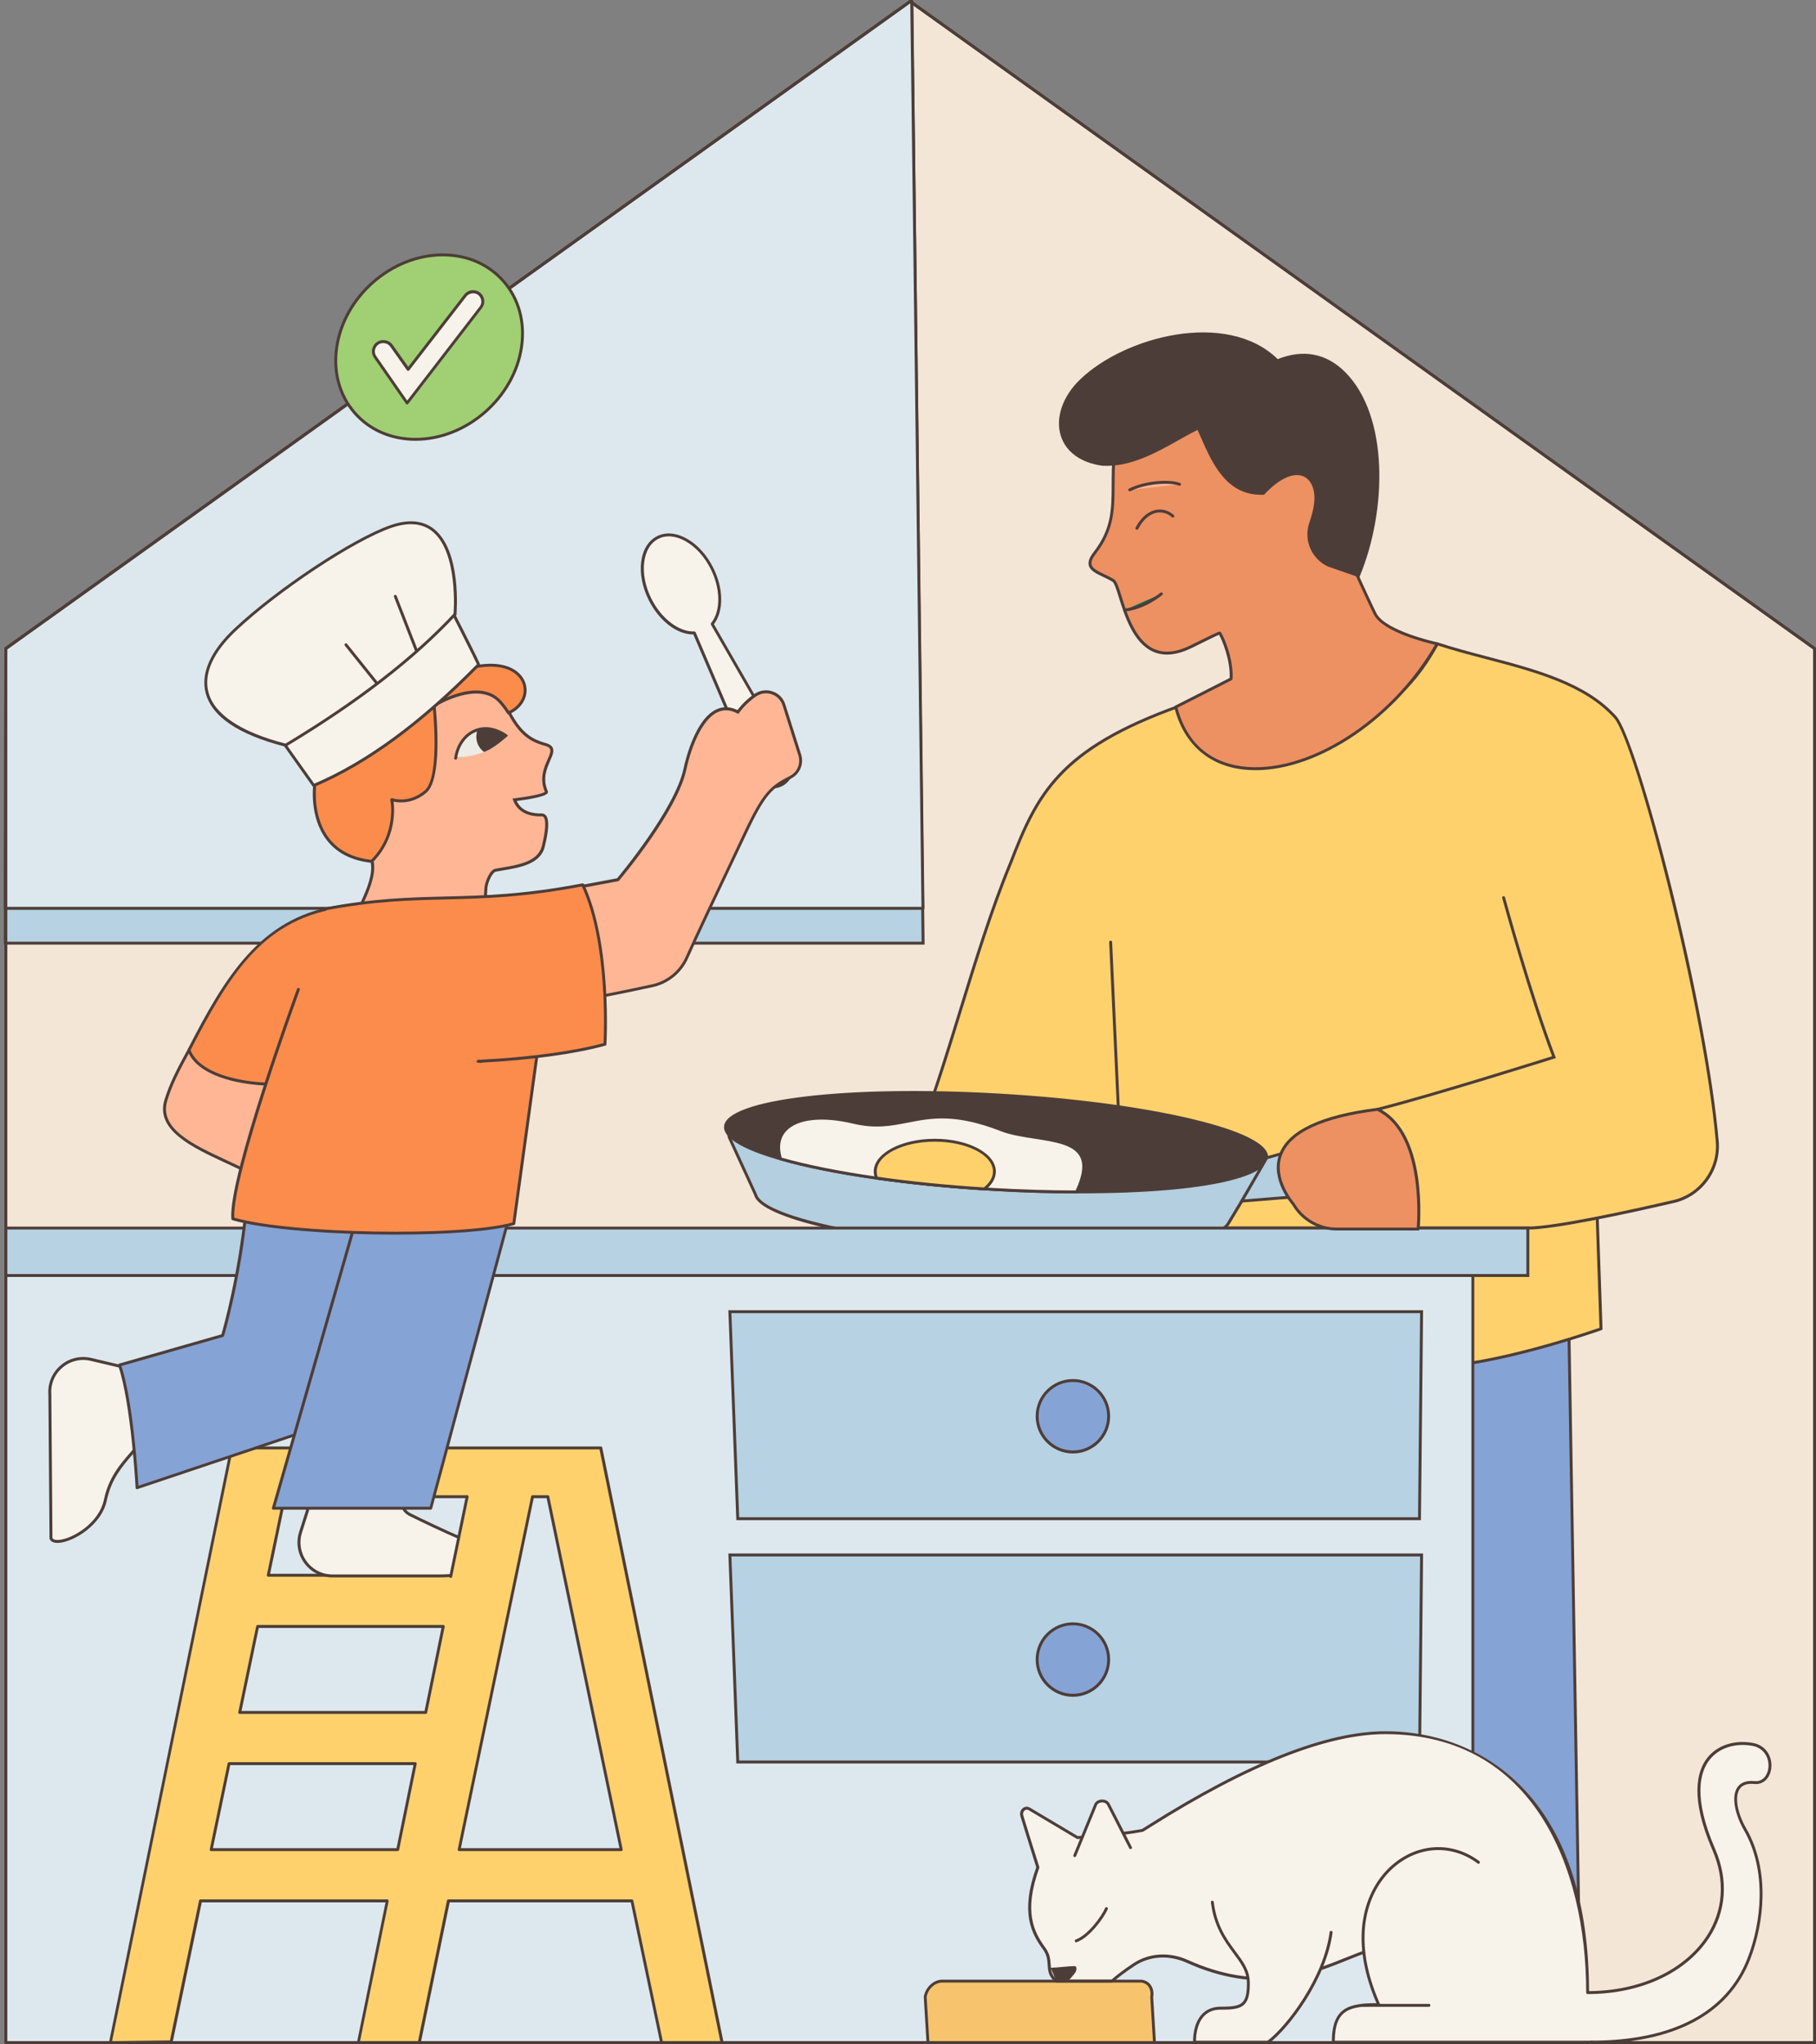 <svg width="549" height="618" viewBox="0 0 549 618" fill="none" xmlns="http://www.w3.org/2000/svg">
<rect x="0" y="0" width="549" height="618" fill="#808080" stroke="none"/>
<g clip-path="url(#clip0_14355_201)">
<path d="M548.558 196.071L275.161 0.441L1.764 196.071V617.53H548.558V196.071Z" fill="#F3E6D6"/>
<path d="M548.56 617.97H1.765C1.515 617.97 1.324 617.779 1.324 617.529V196.071C1.324 195.924 1.398 195.791 1.515 195.718L274.913 0.088C275.06 -0.015 275.265 -0.015 275.427 0.088L548.81 195.718C548.927 195.806 549.001 195.938 549.001 196.071V617.515C549.001 617.765 548.81 617.956 548.56 617.956V617.97ZM2.207 617.088H548.118V196.306L275.163 0.985L2.207 196.306V617.088Z" fill="#4D3D38"/>
<path d="M275.662 0.441L279.074 285.138H1.604L1.765 196.071L275.162 0.441" fill="#B6D2E3"/>
<path d="M279.515 285.58H1.162L1.324 195.851L1.515 195.719L274.912 0.089C275.059 -0.029 275.265 -0.014 275.412 0.089C275.486 0.045 275.559 0 275.662 0.015C275.897 0.015 276.103 0.206 276.103 0.456L279.515 285.594V285.58ZM2.044 284.697H278.618L275.221 0.941L2.206 196.307L2.044 284.697Z" fill="#4D3D38"/>
<path d="M275.618 0.441L279.03 274.611H1.604L1.765 196.071L275.162 0.441" fill="#DCE8ED"/>
<path d="M279.03 275.052H1.603C1.486 275.052 1.368 275.008 1.294 274.92C1.206 274.831 1.162 274.728 1.162 274.611L1.324 196.071C1.324 195.924 1.397 195.791 1.515 195.718L274.912 0.088C275.059 -0.015 275.25 -0.015 275.397 0.073C275.456 0.029 275.53 -0 275.618 0.014C275.853 0.014 276.059 0.206 276.059 0.455L279.471 274.626C279.471 274.743 279.427 274.861 279.338 274.934C279.25 275.022 279.147 275.067 279.03 275.067V275.052ZM2.044 274.17H278.574L275.192 0.97L2.206 196.306L2.044 274.17Z" fill="#4D3D38"/>
<path d="M150.903 208.642C155.697 221.521 159.976 223.712 164.814 225.064C170.476 226.652 161.756 231.592 165.108 239.326C165.652 240.575 155.491 241.781 155.491 241.781C156.829 245.383 160.212 246.427 163.667 246.353C165.976 246.294 165.358 251.234 164.167 255.954C162.756 261.614 154.844 262.114 149.771 263.099C148.3 263.379 146.933 266.981 146.83 268.48C146.624 271.612 146.462 274.993 146.448 275.199L139.066 279.331L107.435 276.993C116.817 258.644 113.082 257.953 99.465 246.691L100.582 210.626L144.786 205.437L147.624 208.803" fill="#FFB695"/>
<path d="M139.199 279.772H139.066L106.774 277.375L107.083 276.787C115.523 260.276 113.273 258.438 102.406 249.617C101.421 248.808 100.348 247.956 99.23 247.015L99.068 246.882L100.201 210.229L145.022 204.966L148.007 208.524C148.169 208.715 148.139 208.994 147.948 209.141C147.757 209.303 147.478 209.274 147.33 209.082L144.654 205.892L101.054 211.009L99.965 246.471C101.024 247.353 102.039 248.161 102.98 248.926C113.906 257.791 116.597 259.982 108.186 276.581L139.022 278.86L146.081 274.92C146.125 274.067 146.272 271.156 146.448 268.436C146.551 266.892 147.919 262.996 149.742 262.643C150.419 262.511 151.124 262.393 151.874 262.276C156.668 261.467 162.624 260.467 163.785 255.836C164.932 251.249 165.153 248.058 164.374 247.088C164.212 246.882 164.006 246.794 163.727 246.794C159.315 246.912 156.345 245.221 155.124 241.942L154.933 241.413L155.492 241.354C159.492 240.884 164.05 240.016 164.712 239.399C162.991 235.341 164.447 232.033 165.521 229.607C166.124 228.225 166.609 227.137 166.285 226.446C166.094 226.034 165.594 225.726 164.741 225.49C159.859 224.123 155.418 221.918 150.536 208.788C150.448 208.553 150.566 208.303 150.801 208.215C151.036 208.127 151.286 208.244 151.374 208.48C156.109 221.212 160.344 223.329 164.991 224.638C166.094 224.946 166.785 225.417 167.094 226.064C167.594 227.108 167.035 228.372 166.344 229.96C165.285 232.386 163.962 235.4 165.594 239.149C165.682 239.355 165.668 239.575 165.55 239.781C164.888 240.928 159.183 241.781 156.198 242.163C157.698 245.368 161.08 246 163.727 245.927C164.285 245.927 164.756 246.132 165.08 246.544C166.079 247.794 165.932 250.999 164.668 256.057C163.374 261.247 157.095 262.305 152.036 263.158C151.301 263.275 150.58 263.408 149.919 263.525C148.801 263.746 147.433 266.922 147.345 268.495C147.169 271.303 147.022 274.302 146.978 275.052V275.464L139.243 279.772H139.199Z" fill="#4D3D38"/>
<path d="M153.638 222.389C151.447 224.256 149.094 226.299 146.33 227.343C143.036 228.578 139.786 229.137 137.683 228.74C137.566 228.725 138.816 224.432 141.963 221.889C142.683 221.301 143.507 220.815 144.433 220.477C146.786 219.639 149.83 219.874 153.653 222.374L153.638 222.389Z" fill="#ECEBE6"/>
<path d="M153.638 222.388C151.447 224.256 149.094 226.299 146.33 227.343C145.565 226.785 144.948 226.049 144.536 225.182C143.904 223.829 143.845 222.33 144.286 220.904C144.33 220.771 144.374 220.624 144.418 220.492C146.771 219.654 149.815 219.889 153.638 222.388Z" fill="#4D3D38"/>
<path d="M137.757 229.666C137.757 229.666 137.713 229.666 137.698 229.666C137.463 229.637 137.286 229.416 137.316 229.166C137.875 225.211 140.08 222.006 143.242 220.595C146.286 219.242 149.771 219.727 153.065 221.947C153.271 222.08 153.315 222.359 153.183 222.565C153.05 222.771 152.771 222.815 152.565 222.682C149.521 220.639 146.345 220.183 143.595 221.403C140.713 222.682 138.698 225.638 138.183 229.284C138.154 229.504 137.963 229.666 137.742 229.666H137.757Z" fill="#4D3D38"/>
<path d="M140.977 202.202C159.712 197.085 163.065 211.494 153.712 215.537C153.712 215.537 152.256 213.111 150.624 211.611C143.918 205.363 131.213 213.332 131.213 213.332C131.213 213.332 133.669 235.12 128.625 239.355C123.581 243.589 118.435 241.751 118.435 241.751C118.435 241.751 120.684 252.116 112.361 260.423C92.054 258.291 95.186 236.944 95.186 236.944L140.977 202.216V202.202Z" fill="#FC8C4C"/>
<path d="M112.363 260.849C112.363 260.849 112.333 260.849 112.318 260.849C106.407 260.232 101.863 257.938 98.819 254.027C93.334 246.97 94.687 237.281 94.746 236.87C94.76 236.752 94.819 236.649 94.922 236.576L140.714 201.849C140.714 201.849 140.817 201.79 140.861 201.775C151.86 198.776 157.404 202.393 158.801 206.406C160.11 210.141 158.037 214.14 153.89 215.948C153.684 216.036 153.449 215.948 153.331 215.772C153.331 215.742 151.875 213.39 150.331 211.934C144.434 206.45 133.435 212.537 131.685 213.552C131.964 216.242 133.817 235.561 128.906 239.678C124.759 243.162 120.597 242.706 118.98 242.339C119.303 244.838 119.818 253.572 112.671 260.717C112.583 260.805 112.48 260.849 112.363 260.849ZM95.599 237.178C95.452 238.516 94.658 247.25 99.525 253.498C102.378 257.159 106.628 259.32 112.201 259.952C120.083 251.925 118.024 241.927 118.009 241.839C117.98 241.677 118.024 241.516 118.156 241.413C118.274 241.31 118.45 241.266 118.597 241.324C118.803 241.398 123.568 243.015 128.347 239.001C133.156 234.958 130.817 213.581 130.788 213.361C130.773 213.199 130.847 213.022 130.994 212.934C131.523 212.596 144.067 204.877 150.934 211.273C152.243 212.493 153.419 214.243 153.89 214.963C157.375 213.287 159.095 209.861 157.978 206.686C156.698 203.039 151.537 199.79 141.184 202.598L95.613 237.164L95.599 237.178Z" fill="#4D3D38"/>
<path d="M144.683 200.937C144.683 200.525 133.978 179.516 133.978 179.516L76.275 211.317L94.848 237.487C112.038 230.195 128.581 217.33 144.683 200.937Z" fill="#F7F2EA"/>
<path d="M94.848 237.929C94.716 237.929 94.569 237.87 94.495 237.738L75.923 211.568C75.849 211.465 75.82 211.332 75.849 211.215C75.879 211.097 75.952 210.994 76.07 210.921L133.773 179.12C133.875 179.061 134.008 179.046 134.111 179.09C134.228 179.12 134.317 179.208 134.375 179.311C145.14 200.409 145.14 200.791 145.14 200.938C145.14 201.055 145.095 201.158 145.007 201.247C127.493 219.066 111.141 231.048 95.025 237.885C94.966 237.914 94.907 237.914 94.848 237.914V237.929ZM76.923 211.465L94.995 236.929C110.847 230.137 126.935 218.316 144.169 200.82C143.39 199.056 137.728 187.853 133.787 180.119L76.923 211.45V211.465Z" fill="#4D3D38"/>
<path d="M86.364 225.299C56.689 217.713 57.909 202.775 71.1 190.352C83.599 178.59 106.407 163.285 118.083 159.197C140.567 151.332 137.537 185.735 137.537 185.735" fill="#F7F2EA"/>
<path d="M86.364 225.74C86.364 225.74 86.29 225.74 86.261 225.74C72.114 222.123 64.012 216.654 62.174 209.509C60.63 203.54 63.615 196.806 70.806 190.043C83.629 177.972 106.539 162.785 117.95 158.8C123.347 156.904 127.773 157.271 131.111 159.859C139.581 166.446 138.052 185 137.993 185.779C137.979 186.029 137.758 186.22 137.508 186.176C137.258 186.161 137.081 185.941 137.111 185.691C137.126 185.5 138.67 166.842 130.567 160.535C127.479 158.139 123.332 157.83 118.23 159.609C106.907 163.564 84.158 178.663 71.394 190.66C66.556 195.218 61.174 202.143 63.012 209.259C64.747 215.978 72.85 221.374 86.467 224.858C86.702 224.917 86.849 225.167 86.79 225.402C86.746 225.608 86.555 225.74 86.364 225.74Z" fill="#4D3D38"/>
<path d="M477.534 594.226L410.552 598.225L395.332 384.467L473.504 355.019L477.534 594.226Z" fill="#85A3D4"/>
<path d="M410.552 598.666C410.317 598.666 410.126 598.49 410.111 598.254L394.906 384.496C394.906 384.305 395.009 384.114 395.186 384.055L473.358 354.606C473.49 354.548 473.637 354.577 473.755 354.651C473.873 354.724 473.946 354.871 473.946 355.003L477.975 594.197C477.975 594.432 477.799 594.623 477.564 594.638L410.567 598.651H410.538L410.552 598.666ZM395.803 384.761L410.964 597.755L477.093 593.8L473.079 355.65L395.803 384.761Z" fill="#4D3D38"/>
<path d="M481.739 335.361L484.004 401.728C484.004 401.728 451.77 413.225 432.257 413.225C412.743 413.225 421.919 340.904 421.919 340.904L481.739 335.361Z" fill="#FFD16D"/>
<path d="M432.256 413.666C429.918 413.666 427.874 412.681 426.154 410.725C421.227 405.138 418.948 391.656 419.375 370.676C419.698 355.106 421.463 340.977 421.492 340.845C421.522 340.639 421.683 340.477 421.889 340.463L481.71 334.92C481.827 334.92 481.945 334.949 482.048 335.023C482.136 335.096 482.195 335.214 482.195 335.346L484.459 401.713C484.459 401.904 484.342 402.08 484.165 402.139C483.842 402.257 451.638 413.666 432.271 413.666H432.256ZM422.316 341.315C421.742 346.094 415.845 397.714 426.815 410.152C428.359 411.902 430.183 412.784 432.256 412.784C450.476 412.784 480.224 402.58 483.548 401.419L481.313 335.846L422.316 341.315Z" fill="#4D3D38"/>
<path d="M434.506 194.63C418.934 223.564 397.935 218.33 397.935 218.33C375.862 209.729 361.231 219.903 356.599 213.434C320.248 226.446 313.41 240.34 305.469 261.011C291.499 294.753 282.353 341.551 268.589 361.267C261.971 370.735 306.072 371.279 306.072 371.279H461.902C469.857 371.279 491.533 366.589 505.958 363.252C514.267 361.326 519.884 353.607 519.164 345.123C515.546 303.016 494.635 223.873 488.342 216.83C476.195 203.231 453.049 200.731 434.521 194.63H434.506Z" fill="#FFD16D"/>
<path d="M461.887 371.72H306.058C304.631 371.705 271.28 371.22 267.78 364.428C267.236 363.369 267.383 362.222 268.221 361.031C276.368 349.372 282.882 328.172 289.794 305.721C294.514 290.401 299.381 274.567 305.058 260.864C313.175 239.722 319.998 226.078 356.437 213.037C356.628 212.978 356.834 213.037 356.937 213.199C358.849 215.86 362.657 215.478 368.407 214.89C375.716 214.14 385.715 213.125 398.082 217.933C398.082 217.933 403.302 219.168 410.287 216.904C416.758 214.816 426.154 209.215 434.11 194.424C434.212 194.233 434.433 194.145 434.639 194.218C439.389 195.777 444.535 197.144 449.535 198.452C464.284 202.334 479.534 206.348 488.651 216.551C491.753 220.036 498.4 240.604 505.165 267.73C512.591 297.502 517.987 326.422 519.59 345.094C520.326 353.739 514.517 361.737 506.047 363.693C490.209 367.353 469.681 371.72 461.887 371.72ZM356.437 213.963C320.616 226.843 313.881 240.31 305.881 261.173C300.22 274.846 295.352 290.666 290.647 305.956C283.721 328.48 277.177 349.74 268.957 361.517C268.31 362.428 268.192 363.251 268.589 364.001C269.515 365.795 273.706 368.265 288.456 369.779C297.382 370.706 305.999 370.809 306.087 370.823H461.902C470.019 370.823 492.93 365.81 505.856 362.81C513.885 360.958 519.414 353.357 518.708 345.153C515.164 303.971 494.327 224.196 488.004 217.124C479.063 207.112 463.946 203.143 449.315 199.29C444.432 198.011 439.389 196.688 434.727 195.159C426.654 209.994 417.125 215.625 410.523 217.742C403.288 220.065 398.053 218.801 397.832 218.742C385.612 213.978 375.73 214.993 368.525 215.728C362.849 216.301 358.717 216.728 356.452 213.949L356.437 213.963Z" fill="#4D3D38"/>
<path d="M381.289 351.152C381.878 351.181 382.216 351.828 381.922 352.342L371.466 369.647C368.393 375.969 337.13 379.292 299.308 377.116C261.046 374.911 230.092 367.898 228.415 361.193L220.504 343.933C220.063 342.962 220.813 341.874 221.871 341.948L310.47 347.461L381.304 351.152H381.289Z" fill="#B3CFE0"/>
<path d="M321.983 378.234C314.836 378.234 307.219 378.013 299.278 377.557C260.398 375.322 229.738 368.339 227.988 361.296L220.106 344.109C219.826 343.507 219.885 342.83 220.268 342.301C220.635 341.757 221.253 341.478 221.9 341.507L310.498 347.02L381.332 350.711C381.759 350.74 382.141 350.975 382.347 351.358C382.553 351.74 382.538 352.196 382.318 352.563L371.862 369.883C369.23 375.087 349.158 378.234 322.012 378.234H321.983ZM221.782 342.389C221.459 342.389 221.179 342.536 220.988 342.801C220.797 343.08 220.768 343.433 220.9 343.742L228.811 361.002C230.458 367.53 262.074 374.529 299.337 376.675C336.555 378.822 368.068 375.646 371.068 369.456L371.215 369.206L381.538 352.107C381.627 351.96 381.568 351.828 381.538 351.769C381.509 351.71 381.435 351.593 381.259 351.593L310.424 347.903L221.826 342.389C221.826 342.389 221.782 342.389 221.767 342.389H221.782Z" fill="#4D3D38"/>
<path d="M382.95 350.034C382.582 356.386 358.48 360.4 325.467 360.356C317.527 360.356 309.071 360.106 300.322 359.591C274.014 358.077 250.721 354.563 235.957 350.343C225.355 347.315 219.149 343.918 219.326 340.625C219.782 332.744 256.78 328.466 301.954 331.054C347.143 333.656 383.405 342.139 382.95 350.02V350.034Z" fill="#4D3D38"/>
<path d="M326.071 360.797H325.468C317.307 360.797 308.837 360.532 300.293 360.032C274.78 358.562 251.281 355.18 235.826 350.77C227.959 348.52 218.636 344.933 218.886 340.596C219.356 332.348 255.854 327.966 301.984 330.613C323.865 331.877 344.35 334.538 359.672 338.126C370.657 340.699 383.686 344.859 383.392 350.049C383.112 355.019 367.907 360.782 326.071 360.782V360.797ZM277.147 330.789C246.664 330.789 220.15 334.112 219.768 340.654C219.606 343.58 225.385 346.874 236.076 349.932C251.458 354.342 274.883 357.695 300.352 359.165C308.881 359.65 317.336 359.915 325.483 359.929H326.012C358.981 359.929 382.186 355.871 382.524 350.02C382.73 346.506 374.333 342.492 359.481 339.008C344.203 335.435 323.777 332.774 301.94 331.51C293.676 331.039 285.265 330.804 277.147 330.804V330.789Z" fill="#4D3D38"/>
<path d="M215.312 188.647L238.649 229.166C240.325 232.063 239.208 235.783 236.208 237.267C233.208 238.767 229.576 237.429 228.267 234.342L209.915 191.337C205.195 191.528 199.695 187.559 196.534 181.207C192.651 173.444 193.71 165.049 198.886 162.476C204.063 159.904 211.4 164.094 215.268 171.857C218.444 178.208 218.312 184.986 215.327 188.647H215.312Z" fill="#F7F2EA"/>
<path d="M233.606 238.34C232.885 238.34 232.15 238.208 231.444 237.958C229.812 237.355 228.532 236.149 227.841 234.547L209.607 191.807H209.563C204.607 191.807 199.24 187.676 196.108 181.412C194.196 177.575 193.387 173.473 193.843 169.856C194.314 166.166 196.019 163.417 198.652 162.093C201.284 160.77 204.519 161.064 207.754 162.917C210.93 164.725 213.724 167.842 215.636 171.679C218.768 177.957 218.827 184.75 215.827 188.705L239.017 228.975C239.885 230.489 240.09 232.238 239.59 233.9C239.091 235.561 237.958 236.914 236.399 237.693C235.517 238.134 234.561 238.355 233.606 238.355V238.34ZM209.901 190.91C210.077 190.91 210.239 191.013 210.313 191.175L228.665 234.179C229.253 235.561 230.356 236.605 231.753 237.12C233.164 237.634 234.664 237.546 236.002 236.884C237.341 236.223 238.311 235.061 238.752 233.62C239.179 232.194 239.017 230.68 238.267 229.386L214.93 188.866C214.842 188.705 214.857 188.514 214.974 188.367C217.915 184.764 217.871 178.06 214.871 172.047C213.033 168.371 210.357 165.387 207.342 163.667C204.372 161.976 201.445 161.682 199.078 162.873C196.71 164.049 195.166 166.563 194.755 169.959C194.314 173.414 195.093 177.34 196.931 181.015C199.931 187.029 205.269 191.101 209.901 190.91Z" fill="#4D3D38"/>
<path d="M160.3 270.892L186.813 265.937C186.813 265.937 204.327 245.192 207.062 232.607C208.533 225.799 213.503 210.229 223.12 215.243C223.12 215.243 224.944 212.494 228.355 210.156C231.517 207.995 235.869 209.45 237.016 213.096L241.796 228.225C242.634 230.857 241.443 233.724 238.987 234.974C233.237 237.914 231.061 239.546 225.105 252.293C222.194 258.542 212.43 278.831 207.65 289.519C205.724 293.842 201.871 296.988 197.239 297.988C183.843 300.899 157.771 306.177 156.947 303.384L160.3 270.862V270.892Z" fill="#FFB695"/>
<path d="M160.198 304.618C156.83 304.618 156.625 303.912 156.522 303.53L156.492 303.442L159.889 270.509L186.564 265.525C187.991 263.804 204.048 244.353 206.607 232.503C207.357 229.019 210.313 217.389 216.548 214.478C218.562 213.537 220.709 213.596 222.959 214.669C223.547 213.86 225.283 211.699 228.077 209.788C229.724 208.67 231.723 208.391 233.591 209.038C235.429 209.67 236.826 211.096 237.414 212.964L242.193 228.092C243.09 230.945 241.826 234.003 239.164 235.37C233.473 238.281 231.4 239.81 225.488 252.484C224.636 254.321 223.18 257.379 221.43 261.055C217.195 269.965 211.401 282.168 208.034 289.71C206.048 294.15 202.049 297.414 197.314 298.429C174.653 303.354 164.639 304.604 160.183 304.604L160.198 304.618ZM157.389 303.339C157.698 303.751 161.065 305.427 197.137 297.59C201.593 296.62 205.372 293.547 207.239 289.372C210.622 281.815 216.415 269.612 220.651 260.702C222.386 257.027 223.842 253.983 224.694 252.131C230.709 239.237 233.017 237.561 238.767 234.605C241.046 233.444 242.135 230.827 241.355 228.386L236.576 213.258C236.076 211.67 234.885 210.449 233.312 209.905C231.709 209.347 229.988 209.582 228.577 210.552C225.283 212.802 223.489 215.492 223.459 215.507L223.239 215.845L222.886 215.669C220.768 214.566 218.768 214.448 216.915 215.316C212.254 217.507 208.989 225.74 207.475 232.738C204.754 245.294 187.858 265.407 187.138 266.26L187.035 266.377L160.698 271.288L157.389 303.354V303.339Z" fill="#4D3D38"/>
<path d="M434.506 194.63C412.978 232.474 363.966 247.22 355.452 213.758L372.201 205.245C372.568 199.364 369.48 192.322 368.76 191.425C368.598 191.234 363.922 193.674 359.922 195.6C340.894 204.76 339.408 177.208 336.556 175.487C332.174 172.856 326.968 172.326 330.968 167.166C338.776 157.08 335.57 149.17 336.953 136.511C349.408 120.883 383.524 129.631 400.64 142.084L400.508 152.449C400.508 152.449 414.581 183.471 415.801 185.706C418.845 191.293 434.506 194.615 434.506 194.615V194.63Z" fill="#ED9062"/>
<path d="M379.568 232.841C378.098 232.841 376.642 232.753 375.23 232.562C364.907 231.165 357.731 224.534 355.011 213.861C354.967 213.655 355.055 213.449 355.231 213.361L371.745 204.966C371.995 199.585 369.392 193.321 368.525 191.91C367.834 192.175 365.76 193.204 363.907 194.115C362.672 194.733 361.334 195.394 360.084 195.997C355.717 198.1 351.864 198.452 348.658 197.056C342.556 194.409 339.968 186.117 338.247 180.633C337.541 178.354 336.865 176.208 336.306 175.87C335.38 175.311 334.409 174.855 333.483 174.414C331.365 173.4 329.527 172.532 329.145 170.915C328.88 169.797 329.336 168.518 330.6 166.901C336.027 159.888 336.041 154.022 336.071 146.597C336.071 143.451 336.085 140.202 336.497 136.467C336.497 136.379 336.541 136.305 336.585 136.247C349.114 120.515 383.583 129.145 400.876 141.745C400.994 141.834 401.053 141.966 401.053 142.113L400.92 152.375C401.758 154.228 414.993 183.382 416.169 185.514C419.096 190.851 434.418 194.174 434.58 194.203C434.713 194.233 434.83 194.321 434.889 194.453C434.948 194.586 434.933 194.733 434.874 194.85C422.287 216.977 398.788 232.856 379.554 232.856L379.568 232.841ZM355.952 213.978C358.672 224.211 365.363 230.327 375.348 231.68C394.759 234.297 420.346 218.183 433.816 194.924C430.875 194.248 418.213 191.057 415.405 185.926C414.184 183.706 400.67 153.904 400.097 152.64C400.067 152.581 400.053 152.522 400.053 152.449L400.185 142.319C383.127 130.013 349.599 121.559 337.365 136.688C336.982 140.319 336.968 143.51 336.953 146.597C336.924 153.89 336.909 160.182 331.292 167.43C330.218 168.812 329.806 169.871 329.998 170.694C330.292 171.9 331.939 172.694 333.865 173.605C334.821 174.061 335.791 174.532 336.762 175.105C337.571 175.59 338.115 177.237 339.1 180.368C340.762 185.705 343.291 193.762 349.011 196.247C351.982 197.541 355.584 197.188 359.702 195.203C360.966 194.6 362.29 193.939 363.525 193.321C368.745 190.734 368.775 190.748 369.084 191.145C369.863 192.116 372.995 199.232 372.613 205.26C372.613 205.421 372.51 205.554 372.378 205.627L355.952 213.978Z" fill="#4D3D38"/>
<path d="M445.255 385.614H1.764V617.53H445.255V385.614Z" fill="#DCE8ED"/>
<path d="M445.271 617.97H1.765C1.515 617.97 1.324 617.779 1.324 617.529V385.614C1.324 385.364 1.515 385.173 1.765 385.173H445.256C445.506 385.173 445.698 385.364 445.698 385.614V617.529C445.698 617.779 445.506 617.97 445.256 617.97H445.271ZM2.221 617.088H444.83V386.055H2.207V617.088H2.221Z" fill="#4D3D38"/>
<path d="M429.772 470.108H220.65L223.033 532.696H429.139L429.772 470.108Z" fill="#B6D2E3"/>
<path d="M429.564 533.138H222.605L220.193 469.668H430.212L429.564 533.138ZM223.458 532.256H428.697L429.315 470.55H221.105L223.458 532.256Z" fill="#4D3D38"/>
<path d="M324.351 512.54C330.32 512.54 335.159 507.702 335.159 501.734C335.159 495.766 330.32 490.928 324.351 490.928C318.382 490.928 313.543 495.766 313.543 501.734C313.543 507.702 318.382 512.54 324.351 512.54Z" fill="#85A3D4"/>
<path d="M324.351 512.981C318.145 512.981 313.102 507.938 313.102 501.734C313.102 495.529 318.145 490.486 324.351 490.486C330.557 490.486 335.6 495.529 335.6 501.734C335.6 507.938 330.557 512.981 324.351 512.981ZM324.351 491.354C318.631 491.354 313.984 496 313.984 501.719C313.984 507.438 318.631 512.084 324.351 512.084C330.071 512.084 334.718 507.438 334.718 501.719C334.718 496 330.071 491.354 324.351 491.354Z" fill="#4D3D38"/>
<path d="M461.886 371.279H1.764V385.614H461.886V371.279Z" fill="#B6D2E3"/>
<path d="M462.329 386.055H1.324V370.838H462.329V386.055ZM2.207 385.173H461.447V371.705H2.207V385.173Z" fill="#4D3D38"/>
<path d="M57.129 317.469C54.276 322.673 51.688 327.525 50.144 332.671C46.674 344.257 66.643 349.358 77.054 355.519C85.098 360.267 83.407 364.928 83.407 364.928L80.422 317.483H57.144L57.129 317.469Z" fill="#FFB695"/>
<path d="M83.393 365.369C83.393 365.369 83.349 365.369 83.335 365.369C83.129 365.339 82.967 365.163 82.952 364.957L82.761 361.958C82.158 360.326 80.599 358.135 76.805 355.9C74.32 354.43 71.32 353.033 68.144 351.563C58.203 346.947 46.939 341.713 49.704 332.553C51.218 327.525 53.674 322.849 56.733 317.277C56.806 317.13 56.953 317.042 57.115 317.042H80.393C80.629 317.042 80.82 317.218 80.835 317.454L83.629 361.811C84.276 363.693 83.834 364.986 83.805 365.089C83.746 365.266 83.57 365.383 83.393 365.383V365.369ZM57.38 317.924C54.41 323.364 52.013 327.922 50.557 332.803C48.028 341.242 58.453 346.079 68.526 350.769C71.717 352.254 74.747 353.651 77.261 355.151C79.996 356.768 81.643 358.385 82.629 359.826L79.982 317.924H57.38Z" fill="#4D3D38"/>
<path d="M200.018 617.559C200.018 617.559 216.856 617.53 218.282 617.53L181.607 437.749H70.01L33.336 617.53C34.777 617.53 51.732 617.309 51.732 617.309L60.599 574.687H117.052L108.317 617.53C109.758 617.53 126.743 617.53 126.743 617.53L135.566 574.687H191.019L200.003 617.559H200.018ZM128.684 517.715H72.451L77.863 491.722H133.992L128.684 517.715ZM141.992 452.496L137.154 476.24H81.083L86.024 452.496H141.992ZM63.82 559.191L69.231 533.197H125.522L120.214 559.191H63.82ZM138.801 559.191L160.991 452.496H165.623L187.813 559.191H138.801Z" fill="#FFD16D"/>
<path d="M200.019 618C199.813 618 199.637 617.853 199.593 617.647L190.681 575.128H135.949L127.199 617.618C127.155 617.823 126.979 617.971 126.773 617.971H108.347C108.215 617.971 108.083 617.912 108.009 617.809C107.921 617.706 107.892 617.574 107.921 617.441L116.553 575.128H60.997L52.203 617.397C52.159 617.603 51.983 617.75 51.777 617.75C51.6 617.75 34.807 617.971 33.381 617.971C33.248 617.971 33.116 617.912 33.043 617.809C32.954 617.706 32.925 617.574 32.954 617.441L69.629 437.66C69.673 437.455 69.85 437.308 70.055 437.308H181.638C181.843 437.308 182.035 437.455 182.064 437.66L218.739 617.441C218.768 617.574 218.739 617.706 218.65 617.809C218.562 617.912 218.444 617.971 218.312 617.971C216.871 617.971 200.048 618 200.048 618H200.019ZM135.581 574.246H191.034C191.24 574.246 191.416 574.393 191.461 574.598L200.372 617.118C202.622 617.118 214.812 617.088 217.739 617.088L181.241 438.19H70.379L33.881 617.088C36.837 617.059 49.13 616.897 51.38 616.868L60.173 574.598C60.218 574.393 60.394 574.246 60.6 574.246H117.053C117.185 574.246 117.318 574.304 117.391 574.407C117.479 574.51 117.509 574.643 117.479 574.775L108.847 617.088H126.376L135.125 574.598C135.17 574.393 135.346 574.246 135.552 574.246H135.581ZM187.814 559.631H138.802C138.669 559.631 138.537 559.573 138.463 559.47C138.375 559.367 138.346 559.234 138.375 559.102L160.565 452.407C160.609 452.201 160.786 452.054 160.992 452.054H165.624C165.83 452.054 166.006 452.201 166.05 452.407L188.24 559.102C188.27 559.234 188.24 559.367 188.152 559.47C188.064 559.573 187.946 559.631 187.814 559.631ZM139.346 558.749H187.27L165.256 452.936H161.345L139.331 558.749H139.346ZM120.229 559.631H63.835C63.703 559.631 63.57 559.573 63.497 559.47C63.409 559.367 63.379 559.234 63.409 559.102L68.82 533.108C68.864 532.903 69.041 532.755 69.247 532.755H125.538C125.67 532.755 125.802 532.814 125.876 532.917C125.964 533.02 125.994 533.152 125.964 533.285L120.656 559.279C120.611 559.484 120.435 559.631 120.229 559.631ZM64.379 558.749H119.876L124.994 533.638H69.6L64.379 558.749ZM128.699 518.156H72.467C72.335 518.156 72.202 518.097 72.129 517.994C72.04 517.891 72.011 517.759 72.04 517.627L77.452 491.633C77.496 491.427 77.673 491.28 77.878 491.28H134.008C134.14 491.28 134.272 491.339 134.346 491.442C134.434 491.545 134.464 491.677 134.434 491.809L129.126 517.803C129.082 518.009 128.905 518.156 128.699 518.156ZM73.011 517.274H128.346L133.464 492.162H78.231L73.011 517.274ZM137.169 476.681H81.099C80.966 476.681 80.834 476.622 80.761 476.519C80.672 476.416 80.643 476.284 80.672 476.151L85.613 452.407C85.657 452.201 85.834 452.054 86.04 452.054H142.007C142.14 452.054 142.272 452.113 142.346 452.216C142.434 452.319 142.463 452.451 142.434 452.583L137.596 476.328C137.552 476.534 137.375 476.681 137.169 476.681ZM81.643 475.798H136.816L141.478 452.936H86.407L81.658 475.798H81.643Z" fill="#4D3D38"/>
<path d="M47.807 436.572L54.498 434.573C52.351 434.234 43.896 432.794 43.072 434.793C41.396 438.924 33.955 443.365 31.867 453.392C29.867 463.022 16.706 468.241 15.397 465.109L15.059 421.605C14.544 414.768 20.823 409.402 27.499 410.975L49.733 416.239L47.807 436.572Z" fill="#F7F2EA"/>
<path d="M17.396 466.462C16.161 466.462 15.322 466.051 14.999 465.272C14.984 465.213 14.97 465.169 14.97 465.11L14.631 421.605C14.381 418.239 15.719 415.019 18.308 412.799C20.896 410.579 24.293 409.77 27.616 410.549L49.85 415.813C50.071 415.857 50.203 416.063 50.188 416.283L48.571 433.397C50.144 433.5 52.056 433.75 54.32 434.102L54.585 434.147C54.791 434.176 54.938 434.352 54.953 434.558C54.967 434.764 54.835 434.955 54.644 435.014L47.953 437.014C47.806 437.058 47.659 437.014 47.541 436.925C47.424 436.837 47.365 436.69 47.38 436.543L47.6 434.235C44.336 434.102 43.63 434.646 43.497 434.985C42.88 436.499 41.556 438.028 40.027 439.778C37.189 443.042 33.66 447.085 32.322 453.495C30.704 461.258 22.145 466.051 18.013 466.433C17.808 466.448 17.602 466.462 17.41 466.462H17.396ZM15.852 465.007C16.102 465.463 16.837 465.654 17.91 465.551C21.822 465.183 29.924 460.64 31.439 453.304C32.821 446.673 36.439 442.527 39.35 439.189C40.836 437.484 42.115 436.014 42.674 434.632C43.071 433.647 44.674 433.206 47.674 433.338L49.262 416.577L27.41 411.417C24.366 410.696 21.263 411.446 18.881 413.475C16.499 415.504 15.278 418.459 15.514 421.576L15.852 465.007ZM48.468 434.264L48.306 435.955L52.482 434.705C50.879 434.47 49.541 434.338 48.453 434.264H48.468Z" fill="#4D3D38"/>
<path d="M74.482 364.943C72.364 386.879 67.291 403.757 67.291 403.757L36.131 412.667C40.101 424.326 41.439 449.775 41.439 449.775L103.465 428.972L126.655 358.753L74.482 364.943Z" fill="#85A3D4"/>
<path d="M41.439 450.231C41.351 450.231 41.263 450.202 41.189 450.158C41.072 450.084 40.998 449.952 40.998 449.819C40.998 449.569 39.631 424.296 35.719 412.828C35.675 412.711 35.69 412.593 35.748 412.475C35.807 412.372 35.895 412.284 36.013 412.255L66.938 403.404C67.541 401.302 72.085 385.173 74.04 364.898C74.055 364.693 74.217 364.531 74.423 364.501L126.596 358.312C126.744 358.297 126.891 358.356 126.994 358.474C127.082 358.591 127.111 358.753 127.067 358.885L103.877 429.104C103.833 429.236 103.73 429.339 103.598 429.383L41.572 450.187C41.572 450.187 41.483 450.216 41.425 450.216L41.439 450.231ZM36.704 412.975C40.219 423.737 41.63 445.379 41.851 449.187L103.127 428.633L126.038 359.282L74.908 365.34C72.791 386.908 67.791 403.727 67.732 403.889C67.688 404.036 67.57 404.139 67.438 404.183L36.719 412.975H36.704Z" fill="#4D3D38"/>
<path d="M123.317 444.938L121.493 452.642C120.993 454.76 122.023 456.95 123.964 457.921C127.89 459.876 134.551 463.096 139.727 465.228C143.271 466.683 144.462 471.197 141.992 474.123C140.404 475.99 137.948 476.46 132.272 476.46H100.524C93.671 476.46 88.789 469.785 90.862 463.258L97.788 441.498L123.302 444.953L123.317 444.938Z" fill="#F7F2EA"/>
<path d="M132.273 476.887H100.524C97.113 476.887 93.995 475.313 91.981 472.549C89.966 469.8 89.407 466.36 90.437 463.11L97.363 441.351C97.421 441.145 97.627 441.013 97.848 441.042L123.361 444.497C123.479 444.512 123.597 444.585 123.67 444.688C123.744 444.791 123.758 444.924 123.729 445.041L121.906 452.745C121.45 454.686 122.376 456.641 124.155 457.524C127.773 459.317 134.625 462.64 139.89 464.816C141.713 465.566 143.081 467.168 143.551 469.08C144.022 470.976 143.566 472.917 142.316 474.402C140.522 476.519 137.655 476.887 132.258 476.887H132.273ZM98.098 441.968L91.29 463.375C90.348 466.36 90.863 469.506 92.701 472.035C94.554 474.564 97.392 476.004 100.524 476.004H132.273C138.052 476.004 140.243 475.49 141.654 473.828C142.713 472.564 143.096 470.917 142.713 469.285C142.301 467.609 141.154 466.271 139.566 465.625C134.273 463.449 127.405 460.111 123.773 458.317C121.626 457.259 120.509 454.877 121.067 452.539L122.788 445.306L98.113 441.968H98.098Z" fill="#4D3D38"/>
<path d="M108.082 367.207L82.643 455.98H130.243L154.418 366.104L108.082 367.207Z" fill="#85A3D4"/>
<path d="M130.244 456.421H82.643C82.511 456.421 82.379 456.362 82.29 456.244C82.202 456.127 82.188 455.995 82.217 455.862L107.657 367.089C107.716 366.898 107.877 366.78 108.068 366.766L154.389 365.663C154.522 365.678 154.654 365.722 154.742 365.825C154.831 365.928 154.86 366.075 154.816 366.207L130.641 456.083C130.582 456.274 130.42 456.406 130.214 456.406L130.244 456.421ZM83.231 455.539H129.906L153.831 366.56L108.421 367.648L83.231 455.553V455.539Z" fill="#4D3D38"/>
<path d="M81.335 327.775C71.967 327.495 59.865 324.819 57.115 317.468C68.291 295.679 78.511 278.301 101.333 274.317C128.906 269.509 144.963 292.445 144.963 292.445L143.287 343.153L81.335 327.775Z" fill="#FC8C4C"/>
<path d="M143.286 343.594C143.286 343.594 143.212 343.594 143.183 343.594L81.275 328.23C71.187 327.922 59.452 324.981 56.702 317.645C56.658 317.527 56.673 317.395 56.717 317.292C68.084 295.135 78.598 277.86 101.244 273.905C128.757 269.097 145.154 291.974 145.315 292.209C145.374 292.283 145.404 292.386 145.389 292.474L143.712 343.183C143.712 343.315 143.639 343.433 143.536 343.521C143.462 343.58 143.36 343.609 143.271 343.609L143.286 343.594ZM57.599 317.498C60.335 324.305 71.628 327.039 81.348 327.333C81.378 327.333 81.407 327.333 81.436 327.333L142.86 342.58L144.521 292.577C143.227 290.827 127.36 270.215 101.406 274.758C79.172 278.639 69.202 294.915 57.599 317.498Z" fill="#4D3D38"/>
<path d="M163.977 306.824L155.301 369.927C139.169 374.543 87.01 373.411 70.364 368.457C69.349 355.96 90.186 299.091 90.186 299.091" fill="#FC8C4C"/>
<path d="M119.685 373.249C100.539 373.249 79.79 371.72 70.246 368.897C70.07 368.838 69.952 368.691 69.938 368.515C68.923 356.062 88.937 301.296 89.79 298.973C89.878 298.737 90.128 298.62 90.363 298.708C90.598 298.796 90.716 299.046 90.628 299.267C90.422 299.825 70.158 355.297 70.82 368.133C87.907 373.043 139.125 373.925 154.933 369.588L163.565 306.765C163.594 306.53 163.83 306.353 164.065 306.383C164.3 306.412 164.477 306.633 164.447 306.883L155.771 369.985C155.742 370.162 155.624 370.294 155.463 370.353C148.595 372.308 134.655 373.249 119.714 373.249H119.685Z" fill="#4D3D38"/>
<path d="M98.143 274.817C128.891 268.995 141.567 274.111 176.153 267.495C184.682 285.579 182.888 315.69 182.888 315.69C164.639 320.674 139.052 320.909 145.611 320.865" fill="#FC8C4C"/>
<path d="M145.095 321.306C144.904 321.306 144.757 321.306 144.624 321.306C144.154 321.277 144.124 321.189 144.124 320.88C144.124 320.571 144.198 320.483 144.61 320.424C144.786 320.409 145.022 320.395 145.345 320.38C160.05 319.63 173.226 317.851 182.475 315.352C182.637 312.102 183.681 284.815 175.917 267.995C158.227 271.347 146.257 271.641 134.669 271.921C123.581 272.185 113.097 272.435 98.245 275.258C98.009 275.288 97.774 275.141 97.73 274.905C97.686 274.67 97.848 274.435 98.083 274.391C113.009 271.568 123.523 271.318 134.64 271.039C146.257 270.759 158.285 270.465 176.079 267.069C176.285 267.04 176.476 267.128 176.564 267.319C185.049 285.3 183.358 315.425 183.328 315.734C183.328 315.925 183.181 316.087 183.005 316.131C173.77 318.66 160.594 320.468 145.86 321.247C145.639 321.394 145.316 321.321 145.11 321.321L145.095 321.306Z" fill="#4D3D38"/>
<path d="M344.716 598.931H284.852C282.47 598.931 280.176 601.033 279.705 603.635L280.543 617.529H349.025L348.187 603.635C348.643 601.033 347.084 598.931 344.716 598.931Z" fill="#F7C36C"/>
<path d="M349.025 617.971H280.543C280.308 617.971 280.117 617.794 280.102 617.559L279.264 603.665C279.764 600.769 282.264 598.505 284.837 598.505H344.701C345.907 598.505 346.966 598.99 347.716 599.872C348.539 600.857 348.878 602.269 348.613 603.724L349.451 617.515C349.451 617.633 349.422 617.75 349.333 617.839C349.245 617.927 349.128 617.971 349.01 617.971H349.025ZM280.955 617.089H348.554L347.745 603.665C347.966 602.357 347.701 601.225 347.039 600.431C346.466 599.755 345.642 599.372 344.701 599.372H284.837C282.661 599.372 280.558 601.313 280.131 603.71L280.94 617.089H280.955Z" fill="#4D3D38"/>
<path d="M319.35 598.931C315.674 596.005 318.468 592.976 315.674 589.168C312.38 584.669 308.718 578.48 313.747 564.586C311.483 557.441 309.88 552.221 308.909 549.001C308.468 547.546 309.821 546.208 311.086 546.855L325.732 555.573C325.732 555.573 336.879 554.971 345.275 553.427C346.216 553.25 388.229 523.86 418.786 523.86C449.328 523.86 479.959 545.296 479.959 602.445C508.34 602.445 527.986 582.023 518.104 559.22C506.516 532.505 519.781 525.713 529.692 527.36C537.235 528.624 536.294 539.533 530.353 538.916C522.957 538.136 523.692 546.34 527.574 553.103C534.839 565.762 532.78 581.758 528.648 592.315C522.663 607.576 507.59 617.382 481.165 617.382C461.254 617.382 438.829 617.382 438.829 617.382C438.829 617.382 432.726 588.801 419.007 588.801C407.448 588.801 389.949 606.988 358.863 592.976C353.628 590.624 347.599 590.786 342.819 593.961C340.422 595.549 337.996 597.299 336.173 598.945C331.526 598.945 319.35 598.945 319.35 598.945V598.931Z" fill="#F7F2EA"/>
<path d="M481.18 617.824H438.844C438.639 617.824 438.462 617.677 438.418 617.471C438.359 617.192 432.227 589.243 419.022 589.243C415.699 589.243 411.758 590.83 407.199 592.668C396.053 597.167 380.774 603.327 358.687 593.374C353.393 590.992 347.555 591.345 343.07 594.315C340.276 596.167 338.056 597.829 336.468 599.255C336.394 599.328 336.276 599.373 336.173 599.373H319.351C319.248 599.373 319.16 599.343 319.071 599.27C316.939 597.564 316.822 595.77 316.719 594.021C316.63 592.565 316.527 591.066 315.322 589.404C311.763 584.538 308.366 578.216 313.278 564.543C311.013 557.368 309.425 552.178 308.484 549.105C308.219 548.208 308.484 547.253 309.175 546.679C309.792 546.165 310.587 546.076 311.278 546.444L325.836 555.104C327.13 555.03 337.409 554.398 345.188 552.972C345.305 552.913 346.202 552.354 347.335 551.634C376.995 532.903 401.038 523.405 418.772 523.405C435.433 523.405 450.491 529.801 461.137 541.401C473.843 555.236 480.313 575.613 480.386 601.975C495.885 601.857 509.135 595.682 515.899 585.391C520.972 577.657 521.619 568.424 517.693 559.367C510.796 543.459 513.017 535.417 516.105 531.477C519.075 527.684 524.178 525.963 529.766 526.904C534.104 527.625 535.913 531.389 535.457 534.726C535.119 537.255 533.383 539.637 530.31 539.343C528.207 539.122 526.722 539.651 525.899 540.901C524.369 543.239 525.193 548.061 527.957 552.869C535.236 565.557 533.295 581.641 529.06 592.462C522.561 609.047 506.003 617.809 481.166 617.809L481.18 617.824ZM439.197 616.942H481.18C505.62 616.942 521.899 608.37 528.251 592.154C532.413 581.524 534.325 565.748 527.207 553.325C524.781 549.09 523.208 543.459 525.178 540.431C525.884 539.357 527.354 538.152 530.413 538.475C532.898 538.74 534.295 536.726 534.589 534.623C534.986 531.712 533.413 528.419 529.634 527.787C524.369 526.904 519.59 528.507 516.826 532.036C513.885 535.785 511.811 543.518 518.531 559.029C522.575 568.35 521.913 577.892 516.664 585.876C509.679 596.506 495.974 602.857 479.975 602.857C479.725 602.857 479.533 602.666 479.533 602.416C479.533 564.645 463.578 524.273 418.801 524.273C401.229 524.273 377.348 533.726 347.835 552.369C345.791 553.663 345.57 553.795 345.379 553.825C337.056 555.354 325.895 555.971 325.777 555.986C325.689 555.986 325.6 555.971 325.527 555.927L310.881 547.208C310.513 547.017 310.101 547.076 309.763 547.355C309.44 547.62 309.145 548.164 309.351 548.855C310.292 551.957 311.895 557.177 314.189 564.425C314.219 564.513 314.219 564.616 314.189 564.704C309.351 578.069 312.631 584.185 316.057 588.875C317.424 590.742 317.527 592.448 317.63 593.947C317.733 595.594 317.821 597.035 319.542 598.461H336.041C337.644 597.035 339.864 595.373 342.614 593.55C347.364 590.404 353.511 590.022 359.084 592.536C380.833 602.342 395.891 596.256 406.905 591.815C411.552 589.948 415.552 588.331 419.051 588.331C424.845 588.331 430.198 593.359 434.521 602.872C437.344 609.091 438.889 615.369 439.241 616.898L439.197 616.942Z" fill="#4D3D38"/>
<path d="M446.961 563.042C428.977 549.575 400.949 570.35 416.801 606.047C408.096 606.047 403.066 606.9 403.066 617.382C412.728 617.382 481.18 617.382 481.18 617.382" fill="#F7F2EA"/>
<path d="M481.18 617.824H403.066C402.816 617.824 402.625 617.633 402.625 617.383C402.625 606.724 407.948 605.665 416.124 605.606C407.125 584.788 413.022 570.071 421.624 563.219C429.374 557.044 439.417 556.838 447.226 562.675C447.417 562.822 447.461 563.102 447.314 563.293C447.167 563.484 446.887 563.528 446.696 563.381C439.226 557.779 429.594 557.985 422.168 563.91C413.742 570.629 408.007 585.17 417.198 605.871C417.257 606.003 417.242 606.165 417.168 606.297C417.08 606.43 416.948 606.503 416.801 606.503C407.904 606.503 403.64 607.547 403.522 616.957H481.194C481.444 616.957 481.635 617.148 481.635 617.398C481.635 617.648 481.444 617.839 481.194 617.839L481.18 617.824Z" fill="#4D3D38"/>
<path d="M366.51 575.069C368.098 588.257 377.201 591.61 377.392 599.093C377.583 606.577 375.26 607.121 368.966 607.121C362.672 607.121 361.113 612.899 361.113 617.383C371.172 617.383 383.347 617.383 383.347 617.383C389.553 612.781 400.582 597.99 402.405 584.185" fill="#F7F2EA"/>
<path d="M383.347 617.823H361.113C360.863 617.823 360.672 617.632 360.672 617.382C360.672 610.678 363.775 606.679 368.966 606.679C372.495 606.679 374.495 606.473 375.627 605.312C376.627 604.283 377.039 602.371 376.95 599.107C376.862 595.902 375.024 593.417 372.907 590.551C370.26 586.978 366.966 582.538 366.069 575.128C366.039 574.878 366.216 574.672 366.451 574.643C366.701 574.628 366.907 574.79 366.936 575.025C367.804 582.2 370.877 586.36 373.598 590.036C375.818 593.021 377.73 595.608 377.818 599.093C377.906 602.665 377.436 604.709 376.245 605.944C374.759 607.458 372.289 607.576 368.951 607.576C362.584 607.576 361.628 613.81 361.554 616.956H383.2C389.009 612.56 400.126 597.99 401.964 584.14C401.993 583.89 402.214 583.743 402.464 583.758C402.699 583.787 402.876 584.008 402.846 584.258C400.964 598.446 389.509 613.383 383.627 617.75C383.553 617.809 383.465 617.838 383.362 617.838L383.347 617.823Z" fill="#4D3D38"/>
<path d="M324.908 560.999L331.261 545.503C331.967 544.121 334.422 544.15 335.084 545.547L341.76 558.602" fill="#F7F2EA"/>
<path d="M324.909 561.44C324.909 561.44 324.792 561.44 324.748 561.41C324.527 561.322 324.409 561.058 324.512 560.837L330.865 545.341C331.277 544.517 332.159 544.062 333.218 544.047C334.247 544.062 335.115 544.561 335.497 545.355L342.158 558.396C342.276 558.617 342.188 558.882 341.967 558.985C341.747 559.087 341.482 559.014 341.379 558.793L334.703 545.738C334.424 545.135 333.747 544.929 333.203 544.914H333.174C332.497 544.914 331.909 545.223 331.659 545.694L325.321 561.16C325.248 561.337 325.086 561.44 324.909 561.44Z" fill="#4D3D38"/>
<path d="M317.602 594.917C320.072 594.859 323.484 594.329 324.998 594.432C325.586 594.476 325.484 595.741 325.131 596.255C324.484 597.196 323.263 598.519 323.263 598.519L319.366 598.931L317.602 594.917Z" fill="#4D3D38"/>
<path d="M325.35 586.772C329.114 585.434 333.349 579.671 334.496 577.024L325.35 586.772Z" fill="#F7F2EA"/>
<path d="M325.35 587.213C325.173 587.213 324.997 587.095 324.938 586.919C324.85 586.684 324.982 586.434 325.202 586.36C328.879 585.052 332.996 579.391 334.084 576.848C334.187 576.627 334.437 576.524 334.658 576.613C334.878 576.701 334.981 576.965 334.893 577.186C333.746 579.847 329.408 585.787 325.497 587.184C325.452 587.198 325.394 587.213 325.35 587.213Z" fill="#4D3D38"/>
<path d="M341.541 148.097C346.305 145.73 353.584 145.245 356.57 146.421L341.541 148.097Z" fill="#FFB695"/>
<path d="M341.541 148.539C341.38 148.539 341.218 148.45 341.144 148.289C341.041 148.068 341.13 147.803 341.35 147.7C346.247 145.275 353.644 144.789 356.732 146.01C356.952 146.098 357.07 146.348 356.982 146.583C356.894 146.804 356.629 146.921 356.408 146.833C353.541 145.716 346.365 146.201 341.747 148.494C341.688 148.524 341.615 148.539 341.556 148.539H341.541Z" fill="#4D3D38"/>
<path d="M381.951 149.126C391.156 139.319 397.48 143.127 397.818 149.861C397.95 152.419 397.23 155.389 396.274 158.124C394.539 163.123 396.833 168.607 401.612 170.871L410.67 174.017C425.346 138.599 411.288 98.653 386.171 109.091C371.555 94.477 340.997 101.387 326.836 115.046C316.763 124.764 318.807 138.467 333.307 140.363C344.188 141.025 354.526 133.012 362.261 129.395C365.937 137.364 369.863 149.611 381.951 149.126Z" fill="#4D3D38"/>
<path d="M410.92 174.562L401.464 171.283C396.421 168.916 394.024 163.197 395.847 157.977C396.965 154.772 397.479 152.052 397.362 149.891C397.215 146.921 395.876 144.686 393.788 143.922C390.788 142.819 386.583 144.833 382.26 149.435L382.142 149.568H381.965C370.892 150.053 366.525 140.158 363.04 132.233C362.702 131.454 362.363 130.704 362.04 129.984C360.261 130.837 358.349 131.91 356.32 133.057C349.423 136.924 341.6 141.275 333.277 140.805C326.895 139.967 322.336 136.732 320.748 131.925C318.954 126.485 321.16 119.898 326.527 114.723C339.968 101.755 370.878 93.537 386.274 108.577C393.965 105.49 400.994 106.828 406.626 112.459C419.919 125.735 419.331 154.272 411.081 174.194L410.92 174.576V174.562ZM392.053 142.731C392.891 142.731 393.582 142.893 394.112 143.084C396.538 143.981 398.097 146.509 398.259 149.847C398.376 152.126 397.847 154.963 396.685 158.271C395.009 163.064 397.215 168.313 401.803 170.474L410.42 173.474C419.522 151.141 417.611 124.676 406.008 113.091C400.567 107.666 393.774 106.431 386.333 109.518L386.053 109.636L385.848 109.43C370.878 94.478 340.394 102.608 327.13 115.385C322.013 120.31 319.895 126.558 321.572 131.675C323.071 136.218 327.248 139.158 333.35 139.952C341.394 140.437 349.085 136.13 355.879 132.322C358.07 131.087 360.143 129.925 362.055 129.028L362.452 128.837L362.643 129.234C363.04 130.087 363.422 130.984 363.834 131.895C367.187 139.526 371.334 149.053 381.73 148.715C386.274 143.922 389.73 142.76 392.038 142.76L392.053 142.731Z" fill="#4D3D38"/>
<path d="M343.703 160.153C343.703 160.153 343.57 160.139 343.497 160.109C343.276 159.992 343.203 159.727 343.306 159.521C344.879 156.492 347.085 154.581 349.555 154.14C351.452 153.802 353.393 154.375 354.864 155.713C355.04 155.875 355.055 156.154 354.893 156.331C354.731 156.507 354.452 156.522 354.276 156.36C352.996 155.199 351.335 154.713 349.717 154.993C347.541 155.39 345.541 157.125 344.1 159.903C344.026 160.05 343.864 160.139 343.703 160.139V160.153Z" fill="#4D3D38"/>
<path d="M416.478 335.818C416.287 335.818 416.096 335.685 416.052 335.479C415.993 335.244 416.14 335.009 416.376 334.95C431.978 331.025 464.976 320.659 469.211 319.321C462.182 300.929 454.212 271.803 454.138 271.509C454.079 271.274 454.212 271.024 454.447 270.965C454.682 270.892 454.918 271.039 454.991 271.274C455.065 271.568 463.152 301.105 470.211 319.439L470.373 319.88L469.932 320.027C469.564 320.145 433.228 331.627 416.596 335.803C416.567 335.803 416.523 335.803 416.493 335.803L416.478 335.818Z" fill="#4D3D38"/>
<path d="M338.07 335.053C337.835 335.053 337.644 334.877 337.629 334.627L335.32 284.844C335.32 284.595 335.497 284.389 335.747 284.389C335.997 284.389 336.203 284.565 336.203 284.815L338.511 334.597C338.511 334.847 338.335 335.053 338.085 335.053H338.07Z" fill="#4D3D38"/>
<path d="M161.137 445.879L141.462 451.451L136.109 477.695L139.212 491.971" fill="#FFD16D"/>
<path d="M141.228 452.466L136.258 476.578L141.228 452.466Z" fill="#FFD16D"/>
<path d="M136.257 477.034C136.257 477.034 136.198 477.034 136.169 477.034C135.933 476.99 135.772 476.755 135.83 476.519L140.801 452.407C140.845 452.172 141.08 452.025 141.315 452.069C141.551 452.113 141.713 452.349 141.654 452.584L136.683 476.696C136.639 476.902 136.463 477.049 136.257 477.049V477.034Z" fill="#4D3D38"/>
<path d="M251.075 369.104C250.766 369.162 250.443 369.206 250.119 369.236C250.443 369.192 250.751 369.148 251.075 369.104Z" fill="#ACDA72"/>
<path d="M429.772 396.553H220.65L223.033 459.141H429.139L429.772 396.553Z" fill="#B6D2E3"/>
<path d="M429.564 459.581H222.605L220.193 396.111H430.212L429.564 459.581ZM223.458 458.699H428.697L429.315 396.993H221.105L223.458 458.699Z" fill="#4D3D38"/>
<path d="M324.351 438.984C330.32 438.984 335.159 434.145 335.159 428.177C335.159 422.209 330.32 417.371 324.351 417.371C318.382 417.371 313.543 422.209 313.543 428.177C313.543 434.145 318.382 438.984 324.351 438.984Z" fill="#85A3D4"/>
<path d="M324.351 439.424C318.145 439.424 313.102 434.381 313.102 428.177C313.102 421.973 318.145 416.93 324.351 416.93C330.557 416.93 335.6 421.973 335.6 428.177C335.6 434.381 330.557 439.424 324.351 439.424ZM324.351 417.797C318.631 417.797 313.984 422.443 313.984 428.162C313.984 433.882 318.631 438.527 324.351 438.527C330.071 438.527 334.718 433.882 334.718 428.162C334.718 422.443 330.071 417.797 324.351 417.797Z" fill="#4D3D38"/>
<path d="M325.468 360.356C317.527 360.356 309.071 360.106 300.322 359.591C274.014 358.077 250.722 354.563 235.958 350.343C232.943 340.698 242.001 335.479 258.03 339.287C274.059 343.095 278.985 332.348 302.645 341.551C313.954 345.947 334.291 341.801 325.482 360.356H325.468Z" fill="#F7F2EA"/>
<path d="M325.467 360.796C317.306 360.796 308.835 360.532 300.292 360.032C274.778 358.562 251.28 355.18 235.825 350.769C235.678 350.725 235.575 350.622 235.531 350.475C234.384 346.785 234.898 343.609 237.045 341.316C240.663 337.434 248.353 336.537 258.118 338.86C264.676 340.419 269.338 339.507 274.264 338.552C281.41 337.155 288.822 335.714 302.792 341.139C305.777 342.301 309.438 342.859 312.982 343.403C319.247 344.374 325.158 345.271 327.276 349.27C328.673 351.916 328.217 355.592 325.864 360.546C325.79 360.693 325.629 360.796 325.467 360.796ZM236.31 349.99C251.706 354.357 275.014 357.709 300.351 359.164C308.777 359.649 317.144 359.899 325.188 359.914C327.305 355.371 327.732 352.019 326.496 349.681C324.585 346.079 318.879 345.197 312.85 344.271C309.262 343.712 305.542 343.153 302.483 341.948C288.748 336.611 281.484 338.022 274.455 339.404C269.426 340.389 264.661 341.316 257.926 339.713C248.618 337.493 241.06 338.316 237.707 341.918C235.825 343.933 235.354 346.711 236.31 349.99Z" fill="#4D3D38"/>
<path d="M300.631 354.166C300.631 356.121 299.499 357.929 297.572 359.429C285.911 358.694 274.882 357.562 265.001 356.15C264.736 355.504 264.604 354.842 264.604 354.151C264.604 348.932 272.677 344.697 282.617 344.697C292.558 344.697 300.631 348.932 300.631 354.151V354.166Z" fill="#FFD16D"/>
<path d="M297.573 359.885H297.544C286.103 359.165 275.133 358.062 264.943 356.607C264.781 356.592 264.663 356.489 264.59 356.342C264.295 355.636 264.148 354.916 264.148 354.181C264.148 348.726 272.427 344.286 282.603 344.286C292.779 344.286 301.058 348.726 301.058 354.181C301.058 356.21 299.941 358.15 297.838 359.797C297.764 359.856 297.661 359.885 297.573 359.885ZM265.325 355.769C275.383 357.195 286.177 358.283 297.441 358.989C299.25 357.533 300.191 355.872 300.191 354.166C300.191 349.197 292.309 345.154 282.618 345.154C272.927 345.154 265.045 349.197 265.045 354.166C265.045 354.695 265.134 355.239 265.325 355.754V355.769Z" fill="#4D3D38"/>
<path d="M375.422 363.12L421.199 359.444L411.464 341.948L382.951 350.035L375.422 363.12Z" fill="#B3CFE0"/>
<path d="M374.611 363.62L382.655 349.667L382.831 349.623L411.683 341.434L421.918 359.826L374.626 363.62H374.611ZM383.243 350.417L376.214 362.605L420.477 359.047L411.256 342.463L383.258 350.402L383.243 350.417Z" fill="#4D3D38"/>
<path d="M428.726 371.559C428.726 371.559 431.594 342.639 416.462 335.376C370.523 341.11 390.964 364.002 390.964 364.002C393.655 368.677 398.64 371.573 404.051 371.573H428.712L428.726 371.559Z" fill="#ED9062"/>
<path d="M428.728 371.999H404.068C398.524 371.999 393.362 369.015 390.598 364.207C390.377 363.972 383.863 356.547 386.716 348.931C389.407 341.756 399.391 337.052 416.42 334.935C416.508 334.935 416.596 334.935 416.67 334.979C422.993 338.022 427.155 345.329 428.713 356.135C429.875 364.236 429.184 371.544 429.169 371.617C429.14 371.838 428.963 372.014 428.728 372.014V371.999ZM416.39 335.831C399.803 337.919 390.098 342.433 387.539 349.255C384.863 356.371 391.23 363.634 391.303 363.707C393.965 368.309 398.832 371.132 404.053 371.132H428.316C428.581 367.647 429.978 342.521 416.39 335.846V335.831Z" fill="#4D3D38"/>
<path d="M548.56 617.97H1.765C1.515 617.97 1.324 617.779 1.324 617.529V196.071C1.324 195.924 1.398 195.791 1.515 195.718L274.913 0.088C275.06 -0.015 275.265 -0.015 275.427 0.088L548.81 195.718C548.927 195.806 549.001 195.938 549.001 196.071V617.515C549.001 617.765 548.81 617.956 548.56 617.956V617.97ZM2.207 617.088H548.118V196.306L275.163 0.985L2.207 196.306V617.088Z" fill="#4D3D38"/>
<path d="M147.29 124.019C159.507 112.795 161.558 95.151 151.87 84.61C142.182 74.069 124.424 74.623 112.207 85.847C99.99 97.072 97.939 114.716 107.627 125.257C117.315 135.798 135.073 135.244 147.29 124.019Z" fill="#A1CF73"/>
<path d="M125.626 133.263C118.082 133.263 111.406 130.337 106.818 125.029C102.171 119.648 100.245 112.503 101.363 104.872C103.657 89.288 118.229 76.614 133.831 76.614C141.375 76.614 148.051 79.54 152.639 84.848C157.286 90.229 159.212 97.389 158.095 105.005C155.801 120.589 141.228 133.263 125.626 133.263ZM133.846 77.496C118.656 77.496 104.48 89.832 102.245 105.005C101.157 112.37 103.024 119.281 107.495 124.456C111.906 129.572 118.347 132.38 125.626 132.38C140.816 132.38 154.992 120.045 157.227 104.872C158.315 97.506 156.448 90.596 151.977 85.421C147.566 80.305 141.125 77.496 133.846 77.496Z" fill="#4D3D38"/>
<path d="M145.346 92.948L123.082 121.853L113.406 107.915C112.053 105.96 113.45 103.284 115.832 103.284H115.95C116.906 103.284 117.803 103.755 118.362 104.534L123.406 111.665L140.684 89.346C141.258 88.611 142.125 88.185 143.052 88.2C145.493 88.229 146.846 91.022 145.36 92.948H145.346Z" fill="#F7F2EA"/>
<path d="M123.081 122.294C122.934 122.294 122.816 122.221 122.728 122.103L113.052 108.165C112.317 107.106 112.243 105.798 112.832 104.651C113.435 103.504 114.552 102.828 115.831 102.828H115.949C117.052 102.828 118.081 103.357 118.714 104.254L123.419 110.9L140.33 89.052C140.977 88.214 142.036 87.699 143.051 87.729C144.345 87.729 145.506 88.479 146.065 89.64C146.624 90.802 146.492 92.169 145.697 93.183L123.434 122.088C123.346 122.191 123.228 122.265 123.081 122.265V122.294ZM115.831 103.725C114.876 103.725 114.052 104.225 113.611 105.078C113.17 105.916 113.229 106.886 113.773 107.68L123.096 121.118L144.992 92.698C145.58 91.934 145.683 90.949 145.256 90.066C144.83 89.199 143.992 88.655 143.021 88.655C142.256 88.684 141.492 89.008 141.007 89.625L123.728 111.944C123.64 112.061 123.507 112.105 123.375 112.12C123.243 112.12 123.11 112.046 123.022 111.929L117.978 104.798C117.508 104.137 116.743 103.74 115.934 103.74H115.817L115.831 103.725Z" fill="#4D3D38"/>
<path d="M125.904 197.159C125.728 197.159 125.566 197.056 125.493 196.88L119.096 180.443C119.008 180.222 119.125 179.958 119.346 179.869C119.581 179.781 119.831 179.899 119.919 180.119L126.316 196.557C126.404 196.777 126.287 197.042 126.066 197.13C126.007 197.145 125.963 197.159 125.904 197.159Z" fill="#4D3D38"/>
<path d="M113.921 207.01C113.789 207.01 113.657 206.951 113.583 206.848L104.245 195.204C104.098 195.013 104.128 194.733 104.319 194.586C104.51 194.439 104.789 194.469 104.936 194.66L114.274 206.304C114.421 206.495 114.392 206.774 114.201 206.921C114.112 206.98 114.024 207.024 113.921 207.024V207.01Z" fill="#4D3D38"/>
<path d="M86.363 225.74C86.216 225.74 86.069 225.666 85.981 225.519C85.848 225.314 85.922 225.034 86.128 224.917C107.965 211.773 124.67 198.849 137.213 185.426C137.375 185.25 137.654 185.235 137.831 185.411C138.007 185.573 138.022 185.852 137.845 186.029C125.243 199.511 108.479 212.478 86.569 225.666C86.495 225.711 86.422 225.725 86.348 225.725L86.363 225.74Z" fill="#4D3D38"/>
<path d="M339.967 184.442C345.996 183.883 351.084 179.546 351.084 179.546L339.967 184.442Z" fill="#0E6C48"/>
<path d="M339.968 184.883C339.747 184.883 339.556 184.707 339.526 184.486C339.497 184.236 339.688 184.03 339.923 184.001C345.747 183.457 350.746 179.252 350.805 179.208C350.996 179.046 351.276 179.075 351.423 179.252C351.585 179.443 351.555 179.722 351.379 179.869C351.173 180.046 346.114 184.295 340.012 184.868C340.012 184.868 339.982 184.868 339.968 184.868V184.883Z" fill="#4D3D38"/>
<path d="M431.991 606.708H412.125C411.875 606.708 411.684 606.517 411.684 606.267C411.684 606.017 411.875 605.826 412.125 605.826H431.991C432.241 605.826 432.433 606.017 432.433 606.267C432.433 606.517 432.241 606.708 431.991 606.708Z" fill="#4D3D38"/>
</g>
<defs>
<clipPath id="clip0_14355_201">
<rect width="549" height="618" fill="white"/>
</clipPath>
</defs>
</svg>

